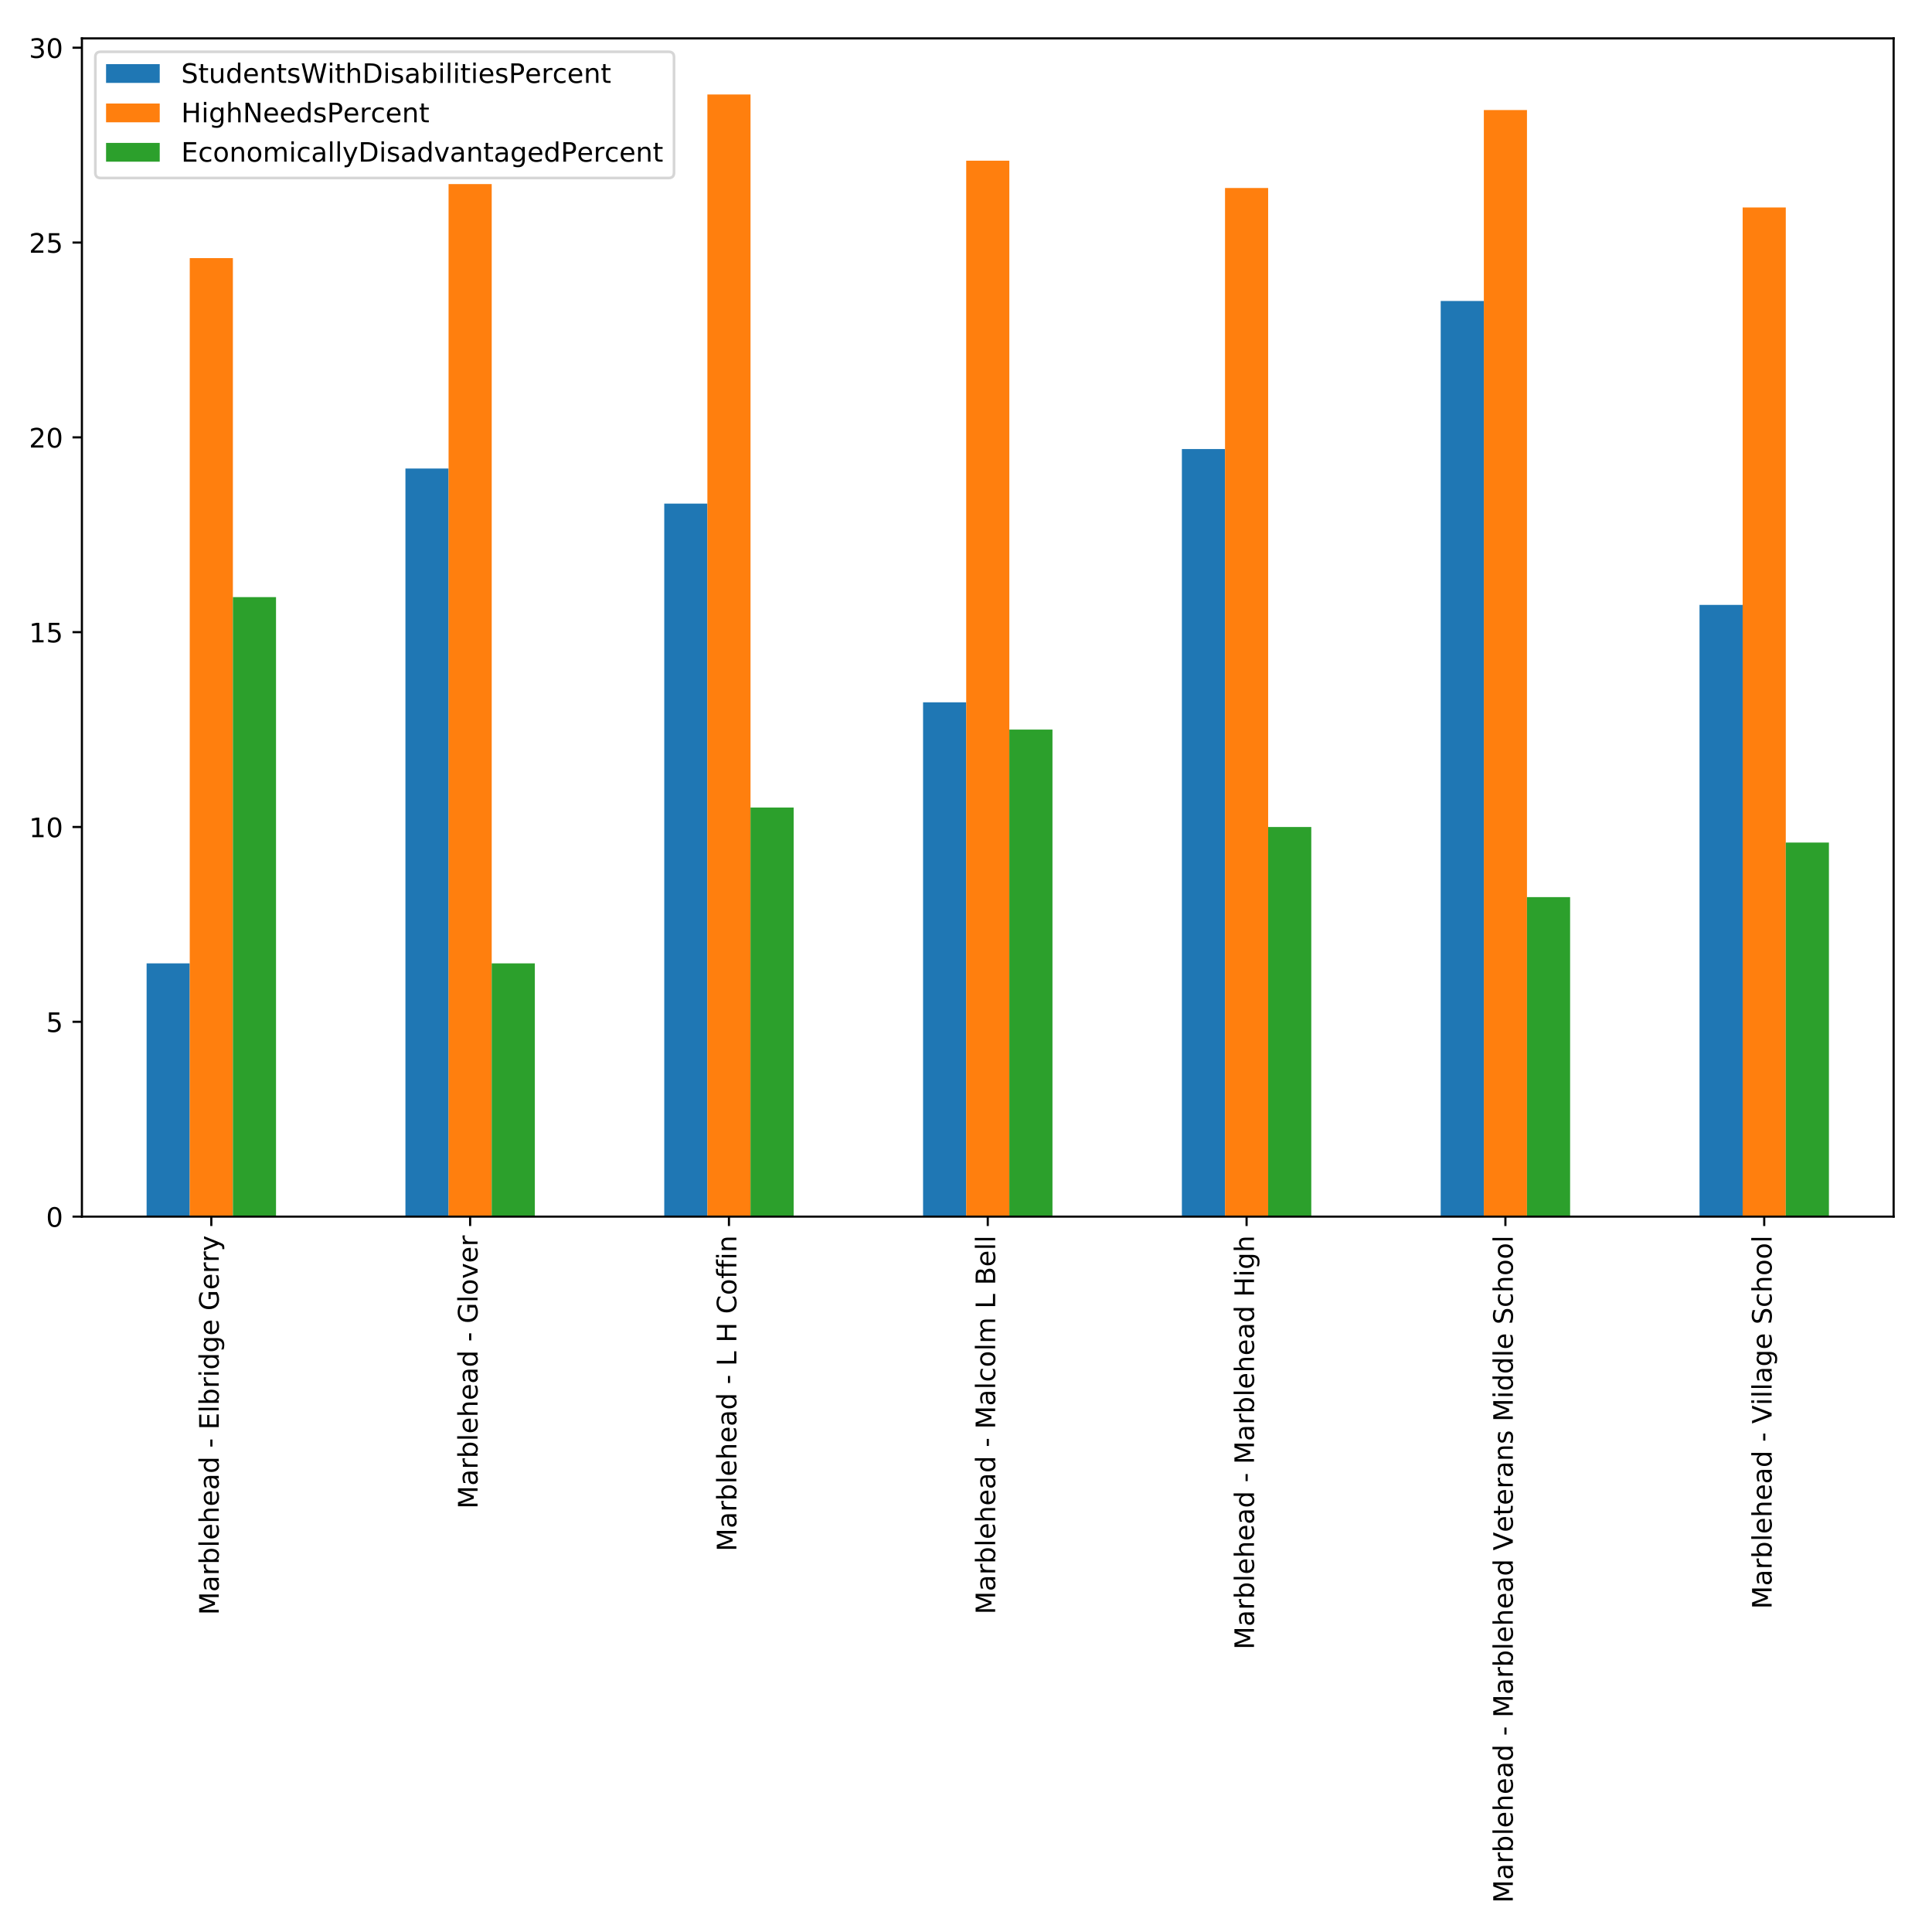 <?xml version="1.0" encoding="utf-8" standalone="no"?>
<!DOCTYPE svg PUBLIC "-//W3C//DTD SVG 1.1//EN"
  "http://www.w3.org/Graphics/SVG/1.1/DTD/svg11.dtd">
<!-- Created with matplotlib (http://matplotlib.org/) -->
<svg height="720pt" version="1.1" viewBox="0 0 720 720" width="720pt" xmlns="http://www.w3.org/2000/svg" xmlns:xlink="http://www.w3.org/1999/xlink">
 <defs>
  <style type="text/css">
*{stroke-linecap:butt;stroke-linejoin:round;}
  </style>
 </defs>
 <g id="figure_1">
  <g id="patch_1">
   <path d="M 0 720 
L 720 720 
L 720 0 
L 0 0 
z
" style="fill:#ffffff;"/>
  </g>
  <g id="axes_1">
   <g id="patch_2">
    <path d="M 30.525 453.397 
L 705.7 453.397 
L 705.7 14.3 
L 30.525 14.3 
z
" style="fill:#ffffff;"/>
   </g>
   <g id="patch_3">
    <path clip-path="url(#p8d1546a0d5)" d="M 54.638 453.397 
L 70.714 453.397 
L 70.714 359.014 
L 54.638 359.014 
z
" style="fill:#1f77b4;"/>
   </g>
   <g id="patch_4">
    <path clip-path="url(#p8d1546a0d5)" d="M 151.092 453.397 
L 167.168 453.397 
L 167.168 174.605 
L 151.092 174.605 
z
" style="fill:#1f77b4;"/>
   </g>
   <g id="patch_5">
    <path clip-path="url(#p8d1546a0d5)" d="M 247.546 453.397 
L 263.621 453.397 
L 263.621 187.674 
L 247.546 187.674 
z
" style="fill:#1f77b4;"/>
   </g>
   <g id="patch_6">
    <path clip-path="url(#p8d1546a0d5)" d="M 343.999 453.397 
L 360.075 453.397 
L 360.075 261.728 
L 343.999 261.728 
z
" style="fill:#1f77b4;"/>
   </g>
   <g id="patch_7">
    <path clip-path="url(#p8d1546a0d5)" d="M 440.453 453.397 
L 456.528 453.397 
L 456.528 167.345 
L 440.453 167.345 
z
" style="fill:#1f77b4;"/>
   </g>
   <g id="patch_8">
    <path clip-path="url(#p8d1546a0d5)" d="M 536.906 453.397 
L 552.982 453.397 
L 552.982 112.167 
L 536.906 112.167 
z
" style="fill:#1f77b4;"/>
   </g>
   <g id="patch_9">
    <path clip-path="url(#p8d1546a0d5)" d="M 633.36 453.397 
L 649.435 453.397 
L 649.435 225.427 
L 633.36 225.427 
z
" style="fill:#1f77b4;"/>
   </g>
   <g id="patch_10">
    <path clip-path="url(#p8d1546a0d5)" d="M 70.714 453.397 
L 86.79 453.397 
L 86.79 96.195 
L 70.714 96.195 
z
" style="fill:#ff7f0e;"/>
   </g>
   <g id="patch_11">
    <path clip-path="url(#p8d1546a0d5)" d="M 167.168 453.397 
L 183.243 453.397 
L 183.243 68.606 
L 167.168 68.606 
z
" style="fill:#ff7f0e;"/>
   </g>
   <g id="patch_12">
    <path clip-path="url(#p8d1546a0d5)" d="M 263.621 453.397 
L 279.697 453.397 
L 279.697 35.209 
L 263.621 35.209 
z
" style="fill:#ff7f0e;"/>
   </g>
   <g id="patch_13">
    <path clip-path="url(#p8d1546a0d5)" d="M 360.075 453.397 
L 376.15 453.397 
L 376.15 59.894 
L 360.075 59.894 
z
" style="fill:#ff7f0e;"/>
   </g>
   <g id="patch_14">
    <path clip-path="url(#p8d1546a0d5)" d="M 456.528 453.397 
L 472.604 453.397 
L 472.604 70.058 
L 456.528 70.058 
z
" style="fill:#ff7f0e;"/>
   </g>
   <g id="patch_15">
    <path clip-path="url(#p8d1546a0d5)" d="M 552.982 453.397 
L 569.057 453.397 
L 569.057 41.018 
L 552.982 41.018 
z
" style="fill:#ff7f0e;"/>
   </g>
   <g id="patch_16">
    <path clip-path="url(#p8d1546a0d5)" d="M 649.435 453.397 
L 665.511 453.397 
L 665.511 77.319 
L 649.435 77.319 
z
" style="fill:#ff7f0e;"/>
   </g>
   <g id="patch_17">
    <path clip-path="url(#p8d1546a0d5)" d="M 86.79 453.397 
L 102.865 453.397 
L 102.865 222.523 
L 86.79 222.523 
z
" style="fill:#2ca02c;"/>
   </g>
   <g id="patch_18">
    <path clip-path="url(#p8d1546a0d5)" d="M 183.243 453.397 
L 199.319 453.397 
L 199.319 359.014 
L 183.243 359.014 
z
" style="fill:#2ca02c;"/>
   </g>
   <g id="patch_19">
    <path clip-path="url(#p8d1546a0d5)" d="M 279.697 453.397 
L 295.772 453.397 
L 295.772 300.933 
L 279.697 300.933 
z
" style="fill:#2ca02c;"/>
   </g>
   <g id="patch_20">
    <path clip-path="url(#p8d1546a0d5)" d="M 376.15 453.397 
L 392.226 453.397 
L 392.226 271.892 
L 376.15 271.892 
z
" style="fill:#2ca02c;"/>
   </g>
   <g id="patch_21">
    <path clip-path="url(#p8d1546a0d5)" d="M 472.604 453.397 
L 488.679 453.397 
L 488.679 308.193 
L 472.604 308.193 
z
" style="fill:#2ca02c;"/>
   </g>
   <g id="patch_22">
    <path clip-path="url(#p8d1546a0d5)" d="M 569.057 453.397 
L 585.133 453.397 
L 585.133 334.33 
L 569.057 334.33 
z
" style="fill:#2ca02c;"/>
   </g>
   <g id="patch_23">
    <path clip-path="url(#p8d1546a0d5)" d="M 665.511 453.397 
L 681.587 453.397 
L 681.587 314.001 
L 665.511 314.001 
z
" style="fill:#2ca02c;"/>
   </g>
   <g id="matplotlib.axis_1">
    <g id="xtick_1">
     <g id="line2d_1">
      <defs>
       <path d="M 0 0 
L 0 3.5 
" id="m44880d7ea8" style="stroke:#000000;stroke-width:0.8;"/>
      </defs>
      <g>
       <use style="stroke:#000000;stroke-width:0.8;" x="78.752" xlink:href="#m44880d7ea8" y="453.397"/>
      </g>
     </g>
     <g id="text_1">
      <!-- Marblehead - Elbridge Gerry -->
      <defs>
       <path d="M 9.812 72.906 
L 24.516 72.906 
L 43.109 23.297 
L 61.812 72.906 
L 76.516 72.906 
L 76.516 0 
L 66.891 0 
L 66.891 64.016 
L 48.094 14.016 
L 38.188 14.016 
L 19.391 64.016 
L 19.391 0 
L 9.812 0 
z
" id="DejaVuSans-4d"/>
       <path d="M 34.281 27.484 
Q 23.391 27.484 19.188 25 
Q 14.984 22.516 14.984 16.5 
Q 14.984 11.719 18.141 8.906 
Q 21.297 6.109 26.703 6.109 
Q 34.188 6.109 38.703 11.406 
Q 43.219 16.703 43.219 25.484 
L 43.219 27.484 
z
M 52.203 31.203 
L 52.203 0 
L 43.219 0 
L 43.219 8.297 
Q 40.141 3.328 35.547 0.953 
Q 30.953 -1.422 24.312 -1.422 
Q 15.922 -1.422 10.953 3.297 
Q 6 8.016 6 15.922 
Q 6 25.141 12.172 29.828 
Q 18.359 34.516 30.609 34.516 
L 43.219 34.516 
L 43.219 35.406 
Q 43.219 41.609 39.141 45 
Q 35.062 48.391 27.688 48.391 
Q 23 48.391 18.547 47.266 
Q 14.109 46.141 10.016 43.891 
L 10.016 52.203 
Q 14.938 54.109 19.578 55.047 
Q 24.219 56 28.609 56 
Q 40.484 56 46.344 49.844 
Q 52.203 43.703 52.203 31.203 
z
" id="DejaVuSans-61"/>
       <path d="M 41.109 46.297 
Q 39.594 47.172 37.812 47.578 
Q 36.031 48 33.891 48 
Q 26.266 48 22.188 43.047 
Q 18.109 38.094 18.109 28.812 
L 18.109 0 
L 9.078 0 
L 9.078 54.688 
L 18.109 54.688 
L 18.109 46.188 
Q 20.953 51.172 25.484 53.578 
Q 30.031 56 36.531 56 
Q 37.453 56 38.578 55.875 
Q 39.703 55.766 41.062 55.516 
z
" id="DejaVuSans-72"/>
       <path d="M 48.688 27.297 
Q 48.688 37.203 44.609 42.844 
Q 40.531 48.484 33.406 48.484 
Q 26.266 48.484 22.188 42.844 
Q 18.109 37.203 18.109 27.297 
Q 18.109 17.391 22.188 11.75 
Q 26.266 6.109 33.406 6.109 
Q 40.531 6.109 44.609 11.75 
Q 48.688 17.391 48.688 27.297 
z
M 18.109 46.391 
Q 20.953 51.266 25.266 53.625 
Q 29.594 56 35.594 56 
Q 45.562 56 51.781 48.094 
Q 58.016 40.188 58.016 27.297 
Q 58.016 14.406 51.781 6.484 
Q 45.562 -1.422 35.594 -1.422 
Q 29.594 -1.422 25.266 0.953 
Q 20.953 3.328 18.109 8.203 
L 18.109 0 
L 9.078 0 
L 9.078 75.984 
L 18.109 75.984 
z
" id="DejaVuSans-62"/>
       <path d="M 9.422 75.984 
L 18.406 75.984 
L 18.406 0 
L 9.422 0 
z
" id="DejaVuSans-6c"/>
       <path d="M 56.203 29.594 
L 56.203 25.203 
L 14.891 25.203 
Q 15.484 15.922 20.484 11.062 
Q 25.484 6.203 34.422 6.203 
Q 39.594 6.203 44.453 7.469 
Q 49.312 8.734 54.109 11.281 
L 54.109 2.781 
Q 49.266 0.734 44.188 -0.344 
Q 39.109 -1.422 33.891 -1.422 
Q 20.797 -1.422 13.156 6.188 
Q 5.516 13.812 5.516 26.812 
Q 5.516 40.234 12.766 48.109 
Q 20.016 56 32.328 56 
Q 43.359 56 49.781 48.891 
Q 56.203 41.797 56.203 29.594 
z
M 47.219 32.234 
Q 47.125 39.594 43.094 43.984 
Q 39.062 48.391 32.422 48.391 
Q 24.906 48.391 20.391 44.141 
Q 15.875 39.891 15.188 32.172 
z
" id="DejaVuSans-65"/>
       <path d="M 54.891 33.016 
L 54.891 0 
L 45.906 0 
L 45.906 32.719 
Q 45.906 40.484 42.875 44.328 
Q 39.844 48.188 33.797 48.188 
Q 26.516 48.188 22.312 43.547 
Q 18.109 38.922 18.109 30.906 
L 18.109 0 
L 9.078 0 
L 9.078 75.984 
L 18.109 75.984 
L 18.109 46.188 
Q 21.344 51.125 25.703 53.562 
Q 30.078 56 35.797 56 
Q 45.219 56 50.047 50.172 
Q 54.891 44.344 54.891 33.016 
z
" id="DejaVuSans-68"/>
       <path d="M 45.406 46.391 
L 45.406 75.984 
L 54.391 75.984 
L 54.391 0 
L 45.406 0 
L 45.406 8.203 
Q 42.578 3.328 38.25 0.953 
Q 33.938 -1.422 27.875 -1.422 
Q 17.969 -1.422 11.734 6.484 
Q 5.516 14.406 5.516 27.297 
Q 5.516 40.188 11.734 48.094 
Q 17.969 56 27.875 56 
Q 33.938 56 38.25 53.625 
Q 42.578 51.266 45.406 46.391 
z
M 14.797 27.297 
Q 14.797 17.391 18.875 11.75 
Q 22.953 6.109 30.078 6.109 
Q 37.203 6.109 41.297 11.75 
Q 45.406 17.391 45.406 27.297 
Q 45.406 37.203 41.297 42.844 
Q 37.203 48.484 30.078 48.484 
Q 22.953 48.484 18.875 42.844 
Q 14.797 37.203 14.797 27.297 
z
" id="DejaVuSans-64"/>
       <path id="DejaVuSans-20"/>
       <path d="M 4.891 31.391 
L 31.203 31.391 
L 31.203 23.391 
L 4.891 23.391 
z
" id="DejaVuSans-2d"/>
       <path d="M 9.812 72.906 
L 55.906 72.906 
L 55.906 64.594 
L 19.672 64.594 
L 19.672 43.016 
L 54.391 43.016 
L 54.391 34.719 
L 19.672 34.719 
L 19.672 8.297 
L 56.781 8.297 
L 56.781 0 
L 9.812 0 
z
" id="DejaVuSans-45"/>
       <path d="M 9.422 54.688 
L 18.406 54.688 
L 18.406 0 
L 9.422 0 
z
M 9.422 75.984 
L 18.406 75.984 
L 18.406 64.594 
L 9.422 64.594 
z
" id="DejaVuSans-69"/>
       <path d="M 45.406 27.984 
Q 45.406 37.75 41.375 43.109 
Q 37.359 48.484 30.078 48.484 
Q 22.859 48.484 18.828 43.109 
Q 14.797 37.75 14.797 27.984 
Q 14.797 18.266 18.828 12.891 
Q 22.859 7.516 30.078 7.516 
Q 37.359 7.516 41.375 12.891 
Q 45.406 18.266 45.406 27.984 
z
M 54.391 6.781 
Q 54.391 -7.172 48.188 -13.984 
Q 42 -20.797 29.203 -20.797 
Q 24.469 -20.797 20.266 -20.094 
Q 16.062 -19.391 12.109 -17.922 
L 12.109 -9.188 
Q 16.062 -11.328 19.922 -12.344 
Q 23.781 -13.375 27.781 -13.375 
Q 36.625 -13.375 41.016 -8.766 
Q 45.406 -4.156 45.406 5.172 
L 45.406 9.625 
Q 42.625 4.781 38.281 2.391 
Q 33.938 0 27.875 0 
Q 17.828 0 11.672 7.656 
Q 5.516 15.328 5.516 27.984 
Q 5.516 40.672 11.672 48.328 
Q 17.828 56 27.875 56 
Q 33.938 56 38.281 53.609 
Q 42.625 51.219 45.406 46.391 
L 45.406 54.688 
L 54.391 54.688 
z
" id="DejaVuSans-67"/>
       <path d="M 59.516 10.406 
L 59.516 29.984 
L 43.406 29.984 
L 43.406 38.094 
L 69.281 38.094 
L 69.281 6.781 
Q 63.578 2.734 56.688 0.656 
Q 49.812 -1.422 42 -1.422 
Q 24.906 -1.422 15.25 8.562 
Q 5.609 18.562 5.609 36.375 
Q 5.609 54.25 15.25 64.234 
Q 24.906 74.219 42 74.219 
Q 49.125 74.219 55.547 72.453 
Q 61.969 70.703 67.391 67.281 
L 67.391 56.781 
Q 61.922 61.422 55.766 63.766 
Q 49.609 66.109 42.828 66.109 
Q 29.438 66.109 22.719 58.641 
Q 16.016 51.172 16.016 36.375 
Q 16.016 21.625 22.719 14.156 
Q 29.438 6.688 42.828 6.688 
Q 48.047 6.688 52.141 7.594 
Q 56.25 8.5 59.516 10.406 
z
" id="DejaVuSans-47"/>
       <path d="M 32.172 -5.078 
Q 28.375 -14.844 24.75 -17.812 
Q 21.141 -20.797 15.094 -20.797 
L 7.906 -20.797 
L 7.906 -13.281 
L 13.188 -13.281 
Q 16.891 -13.281 18.938 -11.516 
Q 21 -9.766 23.484 -3.219 
L 25.094 0.875 
L 2.984 54.688 
L 12.5 54.688 
L 29.594 11.922 
L 46.688 54.688 
L 56.203 54.688 
z
" id="DejaVuSans-79"/>
      </defs>
      <g transform="translate(81.511 601.878)rotate(-90)scale(0.1 -0.1)">
       <use xlink:href="#DejaVuSans-4d"/>
       <use x="86.279" xlink:href="#DejaVuSans-61"/>
       <use x="147.559" xlink:href="#DejaVuSans-72"/>
       <use x="188.672" xlink:href="#DejaVuSans-62"/>
       <use x="252.148" xlink:href="#DejaVuSans-6c"/>
       <use x="279.932" xlink:href="#DejaVuSans-65"/>
       <use x="341.455" xlink:href="#DejaVuSans-68"/>
       <use x="404.834" xlink:href="#DejaVuSans-65"/>
       <use x="466.357" xlink:href="#DejaVuSans-61"/>
       <use x="527.637" xlink:href="#DejaVuSans-64"/>
       <use x="591.113" xlink:href="#DejaVuSans-20"/>
       <use x="622.9" xlink:href="#DejaVuSans-2d"/>
       <use x="658.984" xlink:href="#DejaVuSans-20"/>
       <use x="690.771" xlink:href="#DejaVuSans-45"/>
       <use x="753.955" xlink:href="#DejaVuSans-6c"/>
       <use x="781.738" xlink:href="#DejaVuSans-62"/>
       <use x="845.215" xlink:href="#DejaVuSans-72"/>
       <use x="886.328" xlink:href="#DejaVuSans-69"/>
       <use x="914.111" xlink:href="#DejaVuSans-64"/>
       <use x="977.588" xlink:href="#DejaVuSans-67"/>
       <use x="1041.064" xlink:href="#DejaVuSans-65"/>
       <use x="1102.588" xlink:href="#DejaVuSans-20"/>
       <use x="1134.375" xlink:href="#DejaVuSans-47"/>
       <use x="1211.865" xlink:href="#DejaVuSans-65"/>
       <use x="1273.389" xlink:href="#DejaVuSans-72"/>
       <use x="1314.486" xlink:href="#DejaVuSans-72"/>
       <use x="1355.6" xlink:href="#DejaVuSans-79"/>
      </g>
     </g>
    </g>
    <g id="xtick_2">
     <g id="line2d_2">
      <g>
       <use style="stroke:#000000;stroke-width:0.8;" x="175.205" xlink:href="#m44880d7ea8" y="453.397"/>
      </g>
     </g>
     <g id="text_2">
      <!-- Marblehead - Glover -->
      <defs>
       <path d="M 30.609 48.391 
Q 23.391 48.391 19.188 42.75 
Q 14.984 37.109 14.984 27.297 
Q 14.984 17.484 19.156 11.844 
Q 23.344 6.203 30.609 6.203 
Q 37.797 6.203 41.984 11.859 
Q 46.188 17.531 46.188 27.297 
Q 46.188 37.016 41.984 42.703 
Q 37.797 48.391 30.609 48.391 
z
M 30.609 56 
Q 42.328 56 49.016 48.375 
Q 55.719 40.766 55.719 27.297 
Q 55.719 13.875 49.016 6.219 
Q 42.328 -1.422 30.609 -1.422 
Q 18.844 -1.422 12.172 6.219 
Q 5.516 13.875 5.516 27.297 
Q 5.516 40.766 12.172 48.375 
Q 18.844 56 30.609 56 
z
" id="DejaVuSans-6f"/>
       <path d="M 2.984 54.688 
L 12.5 54.688 
L 29.594 8.797 
L 46.688 54.688 
L 56.203 54.688 
L 35.688 0 
L 23.484 0 
z
" id="DejaVuSans-76"/>
      </defs>
      <g transform="translate(177.965 562.303)rotate(-90)scale(0.1 -0.1)">
       <use xlink:href="#DejaVuSans-4d"/>
       <use x="86.279" xlink:href="#DejaVuSans-61"/>
       <use x="147.559" xlink:href="#DejaVuSans-72"/>
       <use x="188.672" xlink:href="#DejaVuSans-62"/>
       <use x="252.148" xlink:href="#DejaVuSans-6c"/>
       <use x="279.932" xlink:href="#DejaVuSans-65"/>
       <use x="341.455" xlink:href="#DejaVuSans-68"/>
       <use x="404.834" xlink:href="#DejaVuSans-65"/>
       <use x="466.357" xlink:href="#DejaVuSans-61"/>
       <use x="527.637" xlink:href="#DejaVuSans-64"/>
       <use x="591.113" xlink:href="#DejaVuSans-20"/>
       <use x="622.9" xlink:href="#DejaVuSans-2d"/>
       <use x="658.984" xlink:href="#DejaVuSans-20"/>
       <use x="690.771" xlink:href="#DejaVuSans-47"/>
       <use x="768.262" xlink:href="#DejaVuSans-6c"/>
       <use x="796.045" xlink:href="#DejaVuSans-6f"/>
       <use x="857.227" xlink:href="#DejaVuSans-76"/>
       <use x="916.406" xlink:href="#DejaVuSans-65"/>
       <use x="977.93" xlink:href="#DejaVuSans-72"/>
      </g>
     </g>
    </g>
    <g id="xtick_3">
     <g id="line2d_3">
      <g>
       <use style="stroke:#000000;stroke-width:0.8;" x="271.659" xlink:href="#m44880d7ea8" y="453.397"/>
      </g>
     </g>
     <g id="text_3">
      <!-- Marblehead - L H Coffin -->
      <defs>
       <path d="M 9.812 72.906 
L 19.672 72.906 
L 19.672 8.297 
L 55.172 8.297 
L 55.172 0 
L 9.812 0 
z
" id="DejaVuSans-4c"/>
       <path d="M 9.812 72.906 
L 19.672 72.906 
L 19.672 43.016 
L 55.516 43.016 
L 55.516 72.906 
L 65.375 72.906 
L 65.375 0 
L 55.516 0 
L 55.516 34.719 
L 19.672 34.719 
L 19.672 0 
L 9.812 0 
z
" id="DejaVuSans-48"/>
       <path d="M 64.406 67.281 
L 64.406 56.891 
Q 59.422 61.531 53.781 63.812 
Q 48.141 66.109 41.797 66.109 
Q 29.297 66.109 22.656 58.469 
Q 16.016 50.828 16.016 36.375 
Q 16.016 21.969 22.656 14.328 
Q 29.297 6.688 41.797 6.688 
Q 48.141 6.688 53.781 8.984 
Q 59.422 11.281 64.406 15.922 
L 64.406 5.609 
Q 59.234 2.094 53.438 0.328 
Q 47.656 -1.422 41.219 -1.422 
Q 24.656 -1.422 15.125 8.703 
Q 5.609 18.844 5.609 36.375 
Q 5.609 53.953 15.125 64.078 
Q 24.656 74.219 41.219 74.219 
Q 47.75 74.219 53.531 72.484 
Q 59.328 70.75 64.406 67.281 
z
" id="DejaVuSans-43"/>
       <path d="M 37.109 75.984 
L 37.109 68.5 
L 28.516 68.5 
Q 23.688 68.5 21.797 66.547 
Q 19.922 64.594 19.922 59.516 
L 19.922 54.688 
L 34.719 54.688 
L 34.719 47.703 
L 19.922 47.703 
L 19.922 0 
L 10.891 0 
L 10.891 47.703 
L 2.297 47.703 
L 2.297 54.688 
L 10.891 54.688 
L 10.891 58.5 
Q 10.891 67.625 15.141 71.797 
Q 19.391 75.984 28.609 75.984 
z
" id="DejaVuSans-66"/>
       <path d="M 54.891 33.016 
L 54.891 0 
L 45.906 0 
L 45.906 32.719 
Q 45.906 40.484 42.875 44.328 
Q 39.844 48.188 33.797 48.188 
Q 26.516 48.188 22.312 43.547 
Q 18.109 38.922 18.109 30.906 
L 18.109 0 
L 9.078 0 
L 9.078 54.688 
L 18.109 54.688 
L 18.109 46.188 
Q 21.344 51.125 25.703 53.562 
Q 30.078 56 35.797 56 
Q 45.219 56 50.047 50.172 
Q 54.891 44.344 54.891 33.016 
z
" id="DejaVuSans-6e"/>
      </defs>
      <g transform="translate(274.418 578.181)rotate(-90)scale(0.1 -0.1)">
       <use xlink:href="#DejaVuSans-4d"/>
       <use x="86.279" xlink:href="#DejaVuSans-61"/>
       <use x="147.559" xlink:href="#DejaVuSans-72"/>
       <use x="188.672" xlink:href="#DejaVuSans-62"/>
       <use x="252.148" xlink:href="#DejaVuSans-6c"/>
       <use x="279.932" xlink:href="#DejaVuSans-65"/>
       <use x="341.455" xlink:href="#DejaVuSans-68"/>
       <use x="404.834" xlink:href="#DejaVuSans-65"/>
       <use x="466.357" xlink:href="#DejaVuSans-61"/>
       <use x="527.637" xlink:href="#DejaVuSans-64"/>
       <use x="591.113" xlink:href="#DejaVuSans-20"/>
       <use x="622.9" xlink:href="#DejaVuSans-2d"/>
       <use x="658.984" xlink:href="#DejaVuSans-20"/>
       <use x="690.771" xlink:href="#DejaVuSans-4c"/>
       <use x="746.484" xlink:href="#DejaVuSans-20"/>
       <use x="778.271" xlink:href="#DejaVuSans-48"/>
       <use x="853.467" xlink:href="#DejaVuSans-20"/>
       <use x="885.254" xlink:href="#DejaVuSans-43"/>
       <use x="955.078" xlink:href="#DejaVuSans-6f"/>
       <use x="1016.26" xlink:href="#DejaVuSans-66"/>
       <use x="1051.465" xlink:href="#DejaVuSans-66"/>
       <use x="1086.67" xlink:href="#DejaVuSans-69"/>
       <use x="1114.453" xlink:href="#DejaVuSans-6e"/>
      </g>
     </g>
    </g>
    <g id="xtick_4">
     <g id="line2d_4">
      <g>
       <use style="stroke:#000000;stroke-width:0.8;" x="368.113" xlink:href="#m44880d7ea8" y="453.397"/>
      </g>
     </g>
     <g id="text_4">
      <!-- Marblehead - Malcolm L Bell -->
      <defs>
       <path d="M 48.781 52.594 
L 48.781 44.188 
Q 44.969 46.297 41.141 47.344 
Q 37.312 48.391 33.406 48.391 
Q 24.656 48.391 19.812 42.844 
Q 14.984 37.312 14.984 27.297 
Q 14.984 17.281 19.812 11.734 
Q 24.656 6.203 33.406 6.203 
Q 37.312 6.203 41.141 7.25 
Q 44.969 8.297 48.781 10.406 
L 48.781 2.094 
Q 45.016 0.344 40.984 -0.531 
Q 36.969 -1.422 32.422 -1.422 
Q 20.062 -1.422 12.781 6.344 
Q 5.516 14.109 5.516 27.297 
Q 5.516 40.672 12.859 48.328 
Q 20.219 56 33.016 56 
Q 37.156 56 41.109 55.141 
Q 45.062 54.297 48.781 52.594 
z
" id="DejaVuSans-63"/>
       <path d="M 52 44.188 
Q 55.375 50.25 60.062 53.125 
Q 64.75 56 71.094 56 
Q 79.641 56 84.281 50.016 
Q 88.922 44.047 88.922 33.016 
L 88.922 0 
L 79.891 0 
L 79.891 32.719 
Q 79.891 40.578 77.094 44.375 
Q 74.312 48.188 68.609 48.188 
Q 61.625 48.188 57.562 43.547 
Q 53.516 38.922 53.516 30.906 
L 53.516 0 
L 44.484 0 
L 44.484 32.719 
Q 44.484 40.625 41.703 44.406 
Q 38.922 48.188 33.109 48.188 
Q 26.219 48.188 22.156 43.531 
Q 18.109 38.875 18.109 30.906 
L 18.109 0 
L 9.078 0 
L 9.078 54.688 
L 18.109 54.688 
L 18.109 46.188 
Q 21.188 51.219 25.484 53.609 
Q 29.781 56 35.688 56 
Q 41.656 56 45.828 52.969 
Q 50 49.953 52 44.188 
z
" id="DejaVuSans-6d"/>
       <path d="M 19.672 34.812 
L 19.672 8.109 
L 35.5 8.109 
Q 43.453 8.109 47.281 11.406 
Q 51.125 14.703 51.125 21.484 
Q 51.125 28.328 47.281 31.562 
Q 43.453 34.812 35.5 34.812 
z
M 19.672 64.797 
L 19.672 42.828 
L 34.281 42.828 
Q 41.5 42.828 45.031 45.531 
Q 48.578 48.25 48.578 53.812 
Q 48.578 59.328 45.031 62.062 
Q 41.5 64.797 34.281 64.797 
z
M 9.812 72.906 
L 35.016 72.906 
Q 46.297 72.906 52.391 68.219 
Q 58.5 63.531 58.5 54.891 
Q 58.5 48.188 55.375 44.234 
Q 52.25 40.281 46.188 39.312 
Q 53.469 37.75 57.5 32.781 
Q 61.531 27.828 61.531 20.406 
Q 61.531 10.641 54.891 5.312 
Q 48.25 0 35.984 0 
L 9.812 0 
z
" id="DejaVuSans-42"/>
      </defs>
      <g transform="translate(370.872 601.644)rotate(-90)scale(0.1 -0.1)">
       <use xlink:href="#DejaVuSans-4d"/>
       <use x="86.279" xlink:href="#DejaVuSans-61"/>
       <use x="147.559" xlink:href="#DejaVuSans-72"/>
       <use x="188.672" xlink:href="#DejaVuSans-62"/>
       <use x="252.148" xlink:href="#DejaVuSans-6c"/>
       <use x="279.932" xlink:href="#DejaVuSans-65"/>
       <use x="341.455" xlink:href="#DejaVuSans-68"/>
       <use x="404.834" xlink:href="#DejaVuSans-65"/>
       <use x="466.357" xlink:href="#DejaVuSans-61"/>
       <use x="527.637" xlink:href="#DejaVuSans-64"/>
       <use x="591.113" xlink:href="#DejaVuSans-20"/>
       <use x="622.9" xlink:href="#DejaVuSans-2d"/>
       <use x="658.984" xlink:href="#DejaVuSans-20"/>
       <use x="690.771" xlink:href="#DejaVuSans-4d"/>
       <use x="777.051" xlink:href="#DejaVuSans-61"/>
       <use x="838.33" xlink:href="#DejaVuSans-6c"/>
       <use x="866.113" xlink:href="#DejaVuSans-63"/>
       <use x="921.094" xlink:href="#DejaVuSans-6f"/>
       <use x="982.275" xlink:href="#DejaVuSans-6c"/>
       <use x="1010.059" xlink:href="#DejaVuSans-6d"/>
       <use x="1107.471" xlink:href="#DejaVuSans-20"/>
       <use x="1139.258" xlink:href="#DejaVuSans-4c"/>
       <use x="1194.971" xlink:href="#DejaVuSans-20"/>
       <use x="1226.758" xlink:href="#DejaVuSans-42"/>
       <use x="1295.361" xlink:href="#DejaVuSans-65"/>
       <use x="1356.885" xlink:href="#DejaVuSans-6c"/>
       <use x="1384.668" xlink:href="#DejaVuSans-6c"/>
      </g>
     </g>
    </g>
    <g id="xtick_5">
     <g id="line2d_5">
      <g>
       <use style="stroke:#000000;stroke-width:0.8;" x="464.566" xlink:href="#m44880d7ea8" y="453.397"/>
      </g>
     </g>
     <g id="text_5">
      <!-- Marblehead - Marblehead High -->
      <g transform="translate(467.325 614.752)rotate(-90)scale(0.1 -0.1)">
       <use xlink:href="#DejaVuSans-4d"/>
       <use x="86.279" xlink:href="#DejaVuSans-61"/>
       <use x="147.559" xlink:href="#DejaVuSans-72"/>
       <use x="188.672" xlink:href="#DejaVuSans-62"/>
       <use x="252.148" xlink:href="#DejaVuSans-6c"/>
       <use x="279.932" xlink:href="#DejaVuSans-65"/>
       <use x="341.455" xlink:href="#DejaVuSans-68"/>
       <use x="404.834" xlink:href="#DejaVuSans-65"/>
       <use x="466.357" xlink:href="#DejaVuSans-61"/>
       <use x="527.637" xlink:href="#DejaVuSans-64"/>
       <use x="591.113" xlink:href="#DejaVuSans-20"/>
       <use x="622.9" xlink:href="#DejaVuSans-2d"/>
       <use x="658.984" xlink:href="#DejaVuSans-20"/>
       <use x="690.771" xlink:href="#DejaVuSans-4d"/>
       <use x="777.051" xlink:href="#DejaVuSans-61"/>
       <use x="838.33" xlink:href="#DejaVuSans-72"/>
       <use x="879.443" xlink:href="#DejaVuSans-62"/>
       <use x="942.92" xlink:href="#DejaVuSans-6c"/>
       <use x="970.703" xlink:href="#DejaVuSans-65"/>
       <use x="1032.227" xlink:href="#DejaVuSans-68"/>
       <use x="1095.605" xlink:href="#DejaVuSans-65"/>
       <use x="1157.129" xlink:href="#DejaVuSans-61"/>
       <use x="1218.408" xlink:href="#DejaVuSans-64"/>
       <use x="1281.885" xlink:href="#DejaVuSans-20"/>
       <use x="1313.672" xlink:href="#DejaVuSans-48"/>
       <use x="1388.867" xlink:href="#DejaVuSans-69"/>
       <use x="1416.65" xlink:href="#DejaVuSans-67"/>
       <use x="1480.127" xlink:href="#DejaVuSans-68"/>
      </g>
     </g>
    </g>
    <g id="xtick_6">
     <g id="line2d_6">
      <g>
       <use style="stroke:#000000;stroke-width:0.8;" x="561.02" xlink:href="#m44880d7ea8" y="453.397"/>
      </g>
     </g>
     <g id="text_6">
      <!-- Marblehead - Marblehead Veterans Middle School -->
      <defs>
       <path d="M 28.609 0 
L 0.781 72.906 
L 11.078 72.906 
L 34.188 11.531 
L 57.328 72.906 
L 67.578 72.906 
L 39.797 0 
z
" id="DejaVuSans-56"/>
       <path d="M 18.312 70.219 
L 18.312 54.688 
L 36.812 54.688 
L 36.812 47.703 
L 18.312 47.703 
L 18.312 18.016 
Q 18.312 11.328 20.141 9.422 
Q 21.969 7.516 27.594 7.516 
L 36.812 7.516 
L 36.812 0 
L 27.594 0 
Q 17.188 0 13.234 3.875 
Q 9.281 7.766 9.281 18.016 
L 9.281 47.703 
L 2.688 47.703 
L 2.688 54.688 
L 9.281 54.688 
L 9.281 70.219 
z
" id="DejaVuSans-74"/>
       <path d="M 44.281 53.078 
L 44.281 44.578 
Q 40.484 46.531 36.375 47.5 
Q 32.281 48.484 27.875 48.484 
Q 21.188 48.484 17.844 46.438 
Q 14.5 44.391 14.5 40.281 
Q 14.5 37.156 16.891 35.375 
Q 19.281 33.594 26.516 31.984 
L 29.594 31.297 
Q 39.156 29.25 43.188 25.516 
Q 47.219 21.781 47.219 15.094 
Q 47.219 7.469 41.188 3.016 
Q 35.156 -1.422 24.609 -1.422 
Q 20.219 -1.422 15.453 -0.562 
Q 10.688 0.297 5.422 2 
L 5.422 11.281 
Q 10.406 8.688 15.234 7.391 
Q 20.062 6.109 24.812 6.109 
Q 31.156 6.109 34.562 8.281 
Q 37.984 10.453 37.984 14.406 
Q 37.984 18.062 35.516 20.016 
Q 33.062 21.969 24.703 23.781 
L 21.578 24.516 
Q 13.234 26.266 9.516 29.906 
Q 5.812 33.547 5.812 39.891 
Q 5.812 47.609 11.281 51.797 
Q 16.75 56 26.812 56 
Q 31.781 56 36.172 55.266 
Q 40.578 54.547 44.281 53.078 
z
" id="DejaVuSans-73"/>
       <path d="M 53.516 70.516 
L 53.516 60.891 
Q 47.906 63.578 42.922 64.891 
Q 37.938 66.219 33.297 66.219 
Q 25.25 66.219 20.875 63.094 
Q 16.5 59.969 16.5 54.203 
Q 16.5 49.359 19.406 46.891 
Q 22.312 44.438 30.422 42.922 
L 36.375 41.703 
Q 47.406 39.594 52.656 34.297 
Q 57.906 29 57.906 20.125 
Q 57.906 9.516 50.797 4.047 
Q 43.703 -1.422 29.984 -1.422 
Q 24.812 -1.422 18.969 -0.25 
Q 13.141 0.922 6.891 3.219 
L 6.891 13.375 
Q 12.891 10.016 18.656 8.297 
Q 24.422 6.594 29.984 6.594 
Q 38.422 6.594 43.016 9.906 
Q 47.609 13.234 47.609 19.391 
Q 47.609 24.75 44.312 27.781 
Q 41.016 30.812 33.5 32.328 
L 27.484 33.5 
Q 16.453 35.688 11.516 40.375 
Q 6.594 45.062 6.594 53.422 
Q 6.594 63.094 13.406 68.656 
Q 20.219 74.219 32.172 74.219 
Q 37.312 74.219 42.625 73.281 
Q 47.953 72.359 53.516 70.516 
z
" id="DejaVuSans-53"/>
      </defs>
      <g transform="translate(563.779 709.2)rotate(-90)scale(0.1 -0.1)">
       <use xlink:href="#DejaVuSans-4d"/>
       <use x="86.279" xlink:href="#DejaVuSans-61"/>
       <use x="147.559" xlink:href="#DejaVuSans-72"/>
       <use x="188.672" xlink:href="#DejaVuSans-62"/>
       <use x="252.148" xlink:href="#DejaVuSans-6c"/>
       <use x="279.932" xlink:href="#DejaVuSans-65"/>
       <use x="341.455" xlink:href="#DejaVuSans-68"/>
       <use x="404.834" xlink:href="#DejaVuSans-65"/>
       <use x="466.357" xlink:href="#DejaVuSans-61"/>
       <use x="527.637" xlink:href="#DejaVuSans-64"/>
       <use x="591.113" xlink:href="#DejaVuSans-20"/>
       <use x="622.9" xlink:href="#DejaVuSans-2d"/>
       <use x="658.984" xlink:href="#DejaVuSans-20"/>
       <use x="690.771" xlink:href="#DejaVuSans-4d"/>
       <use x="777.051" xlink:href="#DejaVuSans-61"/>
       <use x="838.33" xlink:href="#DejaVuSans-72"/>
       <use x="879.443" xlink:href="#DejaVuSans-62"/>
       <use x="942.92" xlink:href="#DejaVuSans-6c"/>
       <use x="970.703" xlink:href="#DejaVuSans-65"/>
       <use x="1032.227" xlink:href="#DejaVuSans-68"/>
       <use x="1095.605" xlink:href="#DejaVuSans-65"/>
       <use x="1157.129" xlink:href="#DejaVuSans-61"/>
       <use x="1218.408" xlink:href="#DejaVuSans-64"/>
       <use x="1281.885" xlink:href="#DejaVuSans-20"/>
       <use x="1313.672" xlink:href="#DejaVuSans-56"/>
       <use x="1381.971" xlink:href="#DejaVuSans-65"/>
       <use x="1443.494" xlink:href="#DejaVuSans-74"/>
       <use x="1482.703" xlink:href="#DejaVuSans-65"/>
       <use x="1544.227" xlink:href="#DejaVuSans-72"/>
       <use x="1585.34" xlink:href="#DejaVuSans-61"/>
       <use x="1646.619" xlink:href="#DejaVuSans-6e"/>
       <use x="1709.998" xlink:href="#DejaVuSans-73"/>
       <use x="1762.098" xlink:href="#DejaVuSans-20"/>
       <use x="1793.885" xlink:href="#DejaVuSans-4d"/>
       <use x="1880.164" xlink:href="#DejaVuSans-69"/>
       <use x="1907.947" xlink:href="#DejaVuSans-64"/>
       <use x="1971.424" xlink:href="#DejaVuSans-64"/>
       <use x="2034.9" xlink:href="#DejaVuSans-6c"/>
       <use x="2062.684" xlink:href="#DejaVuSans-65"/>
       <use x="2124.207" xlink:href="#DejaVuSans-20"/>
       <use x="2155.994" xlink:href="#DejaVuSans-53"/>
       <use x="2219.471" xlink:href="#DejaVuSans-63"/>
       <use x="2274.451" xlink:href="#DejaVuSans-68"/>
       <use x="2337.83" xlink:href="#DejaVuSans-6f"/>
       <use x="2399.012" xlink:href="#DejaVuSans-6f"/>
       <use x="2460.193" xlink:href="#DejaVuSans-6c"/>
      </g>
     </g>
    </g>
    <g id="xtick_7">
     <g id="line2d_7">
      <g>
       <use style="stroke:#000000;stroke-width:0.8;" x="657.473" xlink:href="#m44880d7ea8" y="453.397"/>
      </g>
     </g>
     <g id="text_7">
      <!-- Marblehead - Village School -->
      <g transform="translate(660.233 599.655)rotate(-90)scale(0.1 -0.1)">
       <use xlink:href="#DejaVuSans-4d"/>
       <use x="86.279" xlink:href="#DejaVuSans-61"/>
       <use x="147.559" xlink:href="#DejaVuSans-72"/>
       <use x="188.672" xlink:href="#DejaVuSans-62"/>
       <use x="252.148" xlink:href="#DejaVuSans-6c"/>
       <use x="279.932" xlink:href="#DejaVuSans-65"/>
       <use x="341.455" xlink:href="#DejaVuSans-68"/>
       <use x="404.834" xlink:href="#DejaVuSans-65"/>
       <use x="466.357" xlink:href="#DejaVuSans-61"/>
       <use x="527.637" xlink:href="#DejaVuSans-64"/>
       <use x="591.113" xlink:href="#DejaVuSans-20"/>
       <use x="622.9" xlink:href="#DejaVuSans-2d"/>
       <use x="658.984" xlink:href="#DejaVuSans-20"/>
       <use x="690.771" xlink:href="#DejaVuSans-56"/>
       <use x="759.148" xlink:href="#DejaVuSans-69"/>
       <use x="786.932" xlink:href="#DejaVuSans-6c"/>
       <use x="814.715" xlink:href="#DejaVuSans-6c"/>
       <use x="842.498" xlink:href="#DejaVuSans-61"/>
       <use x="903.777" xlink:href="#DejaVuSans-67"/>
       <use x="967.254" xlink:href="#DejaVuSans-65"/>
       <use x="1028.777" xlink:href="#DejaVuSans-20"/>
       <use x="1060.564" xlink:href="#DejaVuSans-53"/>
       <use x="1124.041" xlink:href="#DejaVuSans-63"/>
       <use x="1179.021" xlink:href="#DejaVuSans-68"/>
       <use x="1242.4" xlink:href="#DejaVuSans-6f"/>
       <use x="1303.582" xlink:href="#DejaVuSans-6f"/>
       <use x="1364.764" xlink:href="#DejaVuSans-6c"/>
      </g>
     </g>
    </g>
   </g>
   <g id="matplotlib.axis_2">
    <g id="ytick_1">
     <g id="line2d_8">
      <defs>
       <path d="M 0 0 
L -3.5 0 
" id="m40ac757d73" style="stroke:#000000;stroke-width:0.8;"/>
      </defs>
      <g>
       <use style="stroke:#000000;stroke-width:0.8;" x="30.525" xlink:href="#m40ac757d73" y="453.397"/>
      </g>
     </g>
     <g id="text_8">
      <!-- 0 -->
      <defs>
       <path d="M 31.781 66.406 
Q 24.172 66.406 20.328 58.906 
Q 16.5 51.422 16.5 36.375 
Q 16.5 21.391 20.328 13.891 
Q 24.172 6.391 31.781 6.391 
Q 39.453 6.391 43.281 13.891 
Q 47.125 21.391 47.125 36.375 
Q 47.125 51.422 43.281 58.906 
Q 39.453 66.406 31.781 66.406 
z
M 31.781 74.219 
Q 44.047 74.219 50.516 64.516 
Q 56.984 54.828 56.984 36.375 
Q 56.984 17.969 50.516 8.266 
Q 44.047 -1.422 31.781 -1.422 
Q 19.531 -1.422 13.062 8.266 
Q 6.594 17.969 6.594 36.375 
Q 6.594 54.828 13.062 64.516 
Q 19.531 74.219 31.781 74.219 
z
" id="DejaVuSans-30"/>
      </defs>
      <g transform="translate(17.163 457.196)scale(0.1 -0.1)">
       <use xlink:href="#DejaVuSans-30"/>
      </g>
     </g>
    </g>
    <g id="ytick_2">
     <g id="line2d_9">
      <g>
       <use style="stroke:#000000;stroke-width:0.8;" x="30.525" xlink:href="#m40ac757d73" y="380.795"/>
      </g>
     </g>
     <g id="text_9">
      <!-- 5 -->
      <defs>
       <path d="M 10.797 72.906 
L 49.516 72.906 
L 49.516 64.594 
L 19.828 64.594 
L 19.828 46.734 
Q 21.969 47.469 24.109 47.828 
Q 26.266 48.188 28.422 48.188 
Q 40.625 48.188 47.75 41.5 
Q 54.891 34.812 54.891 23.391 
Q 54.891 11.625 47.562 5.094 
Q 40.234 -1.422 26.906 -1.422 
Q 22.312 -1.422 17.547 -0.641 
Q 12.797 0.141 7.719 1.703 
L 7.719 11.625 
Q 12.109 9.234 16.797 8.062 
Q 21.484 6.891 26.703 6.891 
Q 35.156 6.891 40.078 11.328 
Q 45.016 15.766 45.016 23.391 
Q 45.016 31 40.078 35.438 
Q 35.156 39.891 26.703 39.891 
Q 22.75 39.891 18.812 39.016 
Q 14.891 38.141 10.797 36.281 
z
" id="DejaVuSans-35"/>
      </defs>
      <g transform="translate(17.163 384.594)scale(0.1 -0.1)">
       <use xlink:href="#DejaVuSans-35"/>
      </g>
     </g>
    </g>
    <g id="ytick_3">
     <g id="line2d_10">
      <g>
       <use style="stroke:#000000;stroke-width:0.8;" x="30.525" xlink:href="#m40ac757d73" y="308.193"/>
      </g>
     </g>
     <g id="text_10">
      <!-- 10 -->
      <defs>
       <path d="M 12.406 8.297 
L 28.516 8.297 
L 28.516 63.922 
L 10.984 60.406 
L 10.984 69.391 
L 28.422 72.906 
L 38.281 72.906 
L 38.281 8.297 
L 54.391 8.297 
L 54.391 0 
L 12.406 0 
z
" id="DejaVuSans-31"/>
      </defs>
      <g transform="translate(10.8 311.992)scale(0.1 -0.1)">
       <use xlink:href="#DejaVuSans-31"/>
       <use x="63.623" xlink:href="#DejaVuSans-30"/>
      </g>
     </g>
    </g>
    <g id="ytick_4">
     <g id="line2d_11">
      <g>
       <use style="stroke:#000000;stroke-width:0.8;" x="30.525" xlink:href="#m40ac757d73" y="235.591"/>
      </g>
     </g>
     <g id="text_11">
      <!-- 15 -->
      <g transform="translate(10.8 239.39)scale(0.1 -0.1)">
       <use xlink:href="#DejaVuSans-31"/>
       <use x="63.623" xlink:href="#DejaVuSans-35"/>
      </g>
     </g>
    </g>
    <g id="ytick_5">
     <g id="line2d_12">
      <g>
       <use style="stroke:#000000;stroke-width:0.8;" x="30.525" xlink:href="#m40ac757d73" y="162.989"/>
      </g>
     </g>
     <g id="text_12">
      <!-- 20 -->
      <defs>
       <path d="M 19.188 8.297 
L 53.609 8.297 
L 53.609 0 
L 7.328 0 
L 7.328 8.297 
Q 12.938 14.109 22.625 23.891 
Q 32.328 33.688 34.812 36.531 
Q 39.547 41.844 41.422 45.531 
Q 43.312 49.219 43.312 52.781 
Q 43.312 58.594 39.234 62.25 
Q 35.156 65.922 28.609 65.922 
Q 23.969 65.922 18.812 64.312 
Q 13.672 62.703 7.812 59.422 
L 7.812 69.391 
Q 13.766 71.781 18.938 73 
Q 24.125 74.219 28.422 74.219 
Q 39.75 74.219 46.484 68.547 
Q 53.219 62.891 53.219 53.422 
Q 53.219 48.922 51.531 44.891 
Q 49.859 40.875 45.406 35.406 
Q 44.188 33.984 37.641 27.219 
Q 31.109 20.453 19.188 8.297 
z
" id="DejaVuSans-32"/>
      </defs>
      <g transform="translate(10.8 166.788)scale(0.1 -0.1)">
       <use xlink:href="#DejaVuSans-32"/>
       <use x="63.623" xlink:href="#DejaVuSans-30"/>
      </g>
     </g>
    </g>
    <g id="ytick_6">
     <g id="line2d_13">
      <g>
       <use style="stroke:#000000;stroke-width:0.8;" x="30.525" xlink:href="#m40ac757d73" y="90.387"/>
      </g>
     </g>
     <g id="text_13">
      <!-- 25 -->
      <g transform="translate(10.8 94.186)scale(0.1 -0.1)">
       <use xlink:href="#DejaVuSans-32"/>
       <use x="63.623" xlink:href="#DejaVuSans-35"/>
      </g>
     </g>
    </g>
    <g id="ytick_7">
     <g id="line2d_14">
      <g>
       <use style="stroke:#000000;stroke-width:0.8;" x="30.525" xlink:href="#m40ac757d73" y="17.785"/>
      </g>
     </g>
     <g id="text_14">
      <!-- 30 -->
      <defs>
       <path d="M 40.578 39.312 
Q 47.656 37.797 51.625 33 
Q 55.609 28.219 55.609 21.188 
Q 55.609 10.406 48.188 4.484 
Q 40.766 -1.422 27.094 -1.422 
Q 22.516 -1.422 17.656 -0.516 
Q 12.797 0.391 7.625 2.203 
L 7.625 11.719 
Q 11.719 9.328 16.594 8.109 
Q 21.484 6.891 26.812 6.891 
Q 36.078 6.891 40.938 10.547 
Q 45.797 14.203 45.797 21.188 
Q 45.797 27.641 41.281 31.266 
Q 36.766 34.906 28.719 34.906 
L 20.219 34.906 
L 20.219 43.016 
L 29.109 43.016 
Q 36.375 43.016 40.234 45.922 
Q 44.094 48.828 44.094 54.297 
Q 44.094 59.906 40.109 62.906 
Q 36.141 65.922 28.719 65.922 
Q 24.656 65.922 20.016 65.031 
Q 15.375 64.156 9.812 62.312 
L 9.812 71.094 
Q 15.438 72.656 20.344 73.438 
Q 25.25 74.219 29.594 74.219 
Q 40.828 74.219 47.359 69.109 
Q 53.906 64.016 53.906 55.328 
Q 53.906 49.266 50.438 45.094 
Q 46.969 40.922 40.578 39.312 
z
" id="DejaVuSans-33"/>
      </defs>
      <g transform="translate(10.8 21.584)scale(0.1 -0.1)">
       <use xlink:href="#DejaVuSans-33"/>
       <use x="63.623" xlink:href="#DejaVuSans-30"/>
      </g>
     </g>
    </g>
   </g>
   <g id="patch_24">
    <path d="M 30.525 453.397 
L 30.525 14.3 
" style="fill:none;stroke:#000000;stroke-linecap:square;stroke-linejoin:miter;stroke-width:0.8;"/>
   </g>
   <g id="patch_25">
    <path d="M 705.7 453.397 
L 705.7 14.3 
" style="fill:none;stroke:#000000;stroke-linecap:square;stroke-linejoin:miter;stroke-width:0.8;"/>
   </g>
   <g id="patch_26">
    <path d="M 30.525 453.397 
L 705.7 453.397 
" style="fill:none;stroke:#000000;stroke-linecap:square;stroke-linejoin:miter;stroke-width:0.8;"/>
   </g>
   <g id="patch_27">
    <path d="M 30.525 14.3 
L 705.7 14.3 
" style="fill:none;stroke:#000000;stroke-linecap:square;stroke-linejoin:miter;stroke-width:0.8;"/>
   </g>
   <g id="legend_1">
    <g id="patch_28">
     <path d="M 37.525 66.334 
L 249.18 66.334 
Q 251.18 66.334 251.18 64.334 
L 251.18 21.3 
Q 251.18 19.3 249.18 19.3 
L 37.525 19.3 
Q 35.525 19.3 35.525 21.3 
L 35.525 64.334 
Q 35.525 66.334 37.525 66.334 
z
" style="fill:#ffffff;opacity:0.8;stroke:#cccccc;stroke-linejoin:miter;"/>
    </g>
    <g id="patch_29">
     <path d="M 39.525 30.898 
L 59.525 30.898 
L 59.525 23.898 
L 39.525 23.898 
z
" style="fill:#1f77b4;"/>
    </g>
    <g id="text_15">
     <!-- StudentsWithDisabilitiesPercent -->
     <defs>
      <path d="M 8.5 21.578 
L 8.5 54.688 
L 17.484 54.688 
L 17.484 21.922 
Q 17.484 14.156 20.5 10.266 
Q 23.531 6.391 29.594 6.391 
Q 36.859 6.391 41.078 11.031 
Q 45.312 15.672 45.312 23.688 
L 45.312 54.688 
L 54.297 54.688 
L 54.297 0 
L 45.312 0 
L 45.312 8.406 
Q 42.047 3.422 37.719 1 
Q 33.406 -1.422 27.688 -1.422 
Q 18.266 -1.422 13.375 4.438 
Q 8.5 10.297 8.5 21.578 
z
M 31.109 56 
z
" id="DejaVuSans-75"/>
      <path d="M 3.328 72.906 
L 13.281 72.906 
L 28.609 11.281 
L 43.891 72.906 
L 54.984 72.906 
L 70.312 11.281 
L 85.594 72.906 
L 95.609 72.906 
L 77.297 0 
L 64.891 0 
L 49.516 63.281 
L 33.984 0 
L 21.578 0 
z
" id="DejaVuSans-57"/>
      <path d="M 19.672 64.797 
L 19.672 8.109 
L 31.594 8.109 
Q 46.688 8.109 53.688 14.938 
Q 60.688 21.781 60.688 36.531 
Q 60.688 51.172 53.688 57.984 
Q 46.688 64.797 31.594 64.797 
z
M 9.812 72.906 
L 30.078 72.906 
Q 51.266 72.906 61.172 64.094 
Q 71.094 55.281 71.094 36.531 
Q 71.094 17.672 61.125 8.828 
Q 51.172 0 30.078 0 
L 9.812 0 
z
" id="DejaVuSans-44"/>
      <path d="M 19.672 64.797 
L 19.672 37.406 
L 32.078 37.406 
Q 38.969 37.406 42.719 40.969 
Q 46.484 44.531 46.484 51.125 
Q 46.484 57.672 42.719 61.234 
Q 38.969 64.797 32.078 64.797 
z
M 9.812 72.906 
L 32.078 72.906 
Q 44.344 72.906 50.609 67.359 
Q 56.891 61.812 56.891 51.125 
Q 56.891 40.328 50.609 34.812 
Q 44.344 29.297 32.078 29.297 
L 19.672 29.297 
L 19.672 0 
L 9.812 0 
z
" id="DejaVuSans-50"/>
     </defs>
     <g transform="translate(67.525 30.898)scale(0.1 -0.1)">
      <use xlink:href="#DejaVuSans-53"/>
      <use x="63.477" xlink:href="#DejaVuSans-74"/>
      <use x="102.686" xlink:href="#DejaVuSans-75"/>
      <use x="166.064" xlink:href="#DejaVuSans-64"/>
      <use x="229.541" xlink:href="#DejaVuSans-65"/>
      <use x="291.064" xlink:href="#DejaVuSans-6e"/>
      <use x="354.443" xlink:href="#DejaVuSans-74"/>
      <use x="393.652" xlink:href="#DejaVuSans-73"/>
      <use x="445.752" xlink:href="#DejaVuSans-57"/>
      <use x="544.598" xlink:href="#DejaVuSans-69"/>
      <use x="572.381" xlink:href="#DejaVuSans-74"/>
      <use x="611.59" xlink:href="#DejaVuSans-68"/>
      <use x="674.969" xlink:href="#DejaVuSans-44"/>
      <use x="751.971" xlink:href="#DejaVuSans-69"/>
      <use x="779.754" xlink:href="#DejaVuSans-73"/>
      <use x="831.854" xlink:href="#DejaVuSans-61"/>
      <use x="893.133" xlink:href="#DejaVuSans-62"/>
      <use x="956.609" xlink:href="#DejaVuSans-69"/>
      <use x="984.393" xlink:href="#DejaVuSans-6c"/>
      <use x="1012.176" xlink:href="#DejaVuSans-69"/>
      <use x="1039.959" xlink:href="#DejaVuSans-74"/>
      <use x="1079.168" xlink:href="#DejaVuSans-69"/>
      <use x="1106.951" xlink:href="#DejaVuSans-65"/>
      <use x="1168.475" xlink:href="#DejaVuSans-73"/>
      <use x="1220.574" xlink:href="#DejaVuSans-50"/>
      <use x="1280.83" xlink:href="#DejaVuSans-65"/>
      <use x="1342.354" xlink:href="#DejaVuSans-72"/>
      <use x="1383.436" xlink:href="#DejaVuSans-63"/>
      <use x="1438.416" xlink:href="#DejaVuSans-65"/>
      <use x="1499.939" xlink:href="#DejaVuSans-6e"/>
      <use x="1563.318" xlink:href="#DejaVuSans-74"/>
     </g>
    </g>
    <g id="patch_30">
     <path d="M 39.525 45.577 
L 59.525 45.577 
L 59.525 38.577 
L 39.525 38.577 
z
" style="fill:#ff7f0e;"/>
    </g>
    <g id="text_16">
     <!-- HighNeedsPercent -->
     <defs>
      <path d="M 9.812 72.906 
L 23.094 72.906 
L 55.422 11.922 
L 55.422 72.906 
L 64.984 72.906 
L 64.984 0 
L 51.703 0 
L 19.391 60.984 
L 19.391 0 
L 9.812 0 
z
" id="DejaVuSans-4e"/>
     </defs>
     <g transform="translate(67.525 45.577)scale(0.1 -0.1)">
      <use xlink:href="#DejaVuSans-48"/>
      <use x="75.195" xlink:href="#DejaVuSans-69"/>
      <use x="102.979" xlink:href="#DejaVuSans-67"/>
      <use x="166.455" xlink:href="#DejaVuSans-68"/>
      <use x="229.834" xlink:href="#DejaVuSans-4e"/>
      <use x="304.639" xlink:href="#DejaVuSans-65"/>
      <use x="366.162" xlink:href="#DejaVuSans-65"/>
      <use x="427.686" xlink:href="#DejaVuSans-64"/>
      <use x="491.162" xlink:href="#DejaVuSans-73"/>
      <use x="543.262" xlink:href="#DejaVuSans-50"/>
      <use x="603.518" xlink:href="#DejaVuSans-65"/>
      <use x="665.041" xlink:href="#DejaVuSans-72"/>
      <use x="706.123" xlink:href="#DejaVuSans-63"/>
      <use x="761.104" xlink:href="#DejaVuSans-65"/>
      <use x="822.627" xlink:href="#DejaVuSans-6e"/>
      <use x="886.006" xlink:href="#DejaVuSans-74"/>
     </g>
    </g>
    <g id="patch_31">
     <path d="M 39.525 60.255 
L 59.525 60.255 
L 59.525 53.255 
L 39.525 53.255 
z
" style="fill:#2ca02c;"/>
    </g>
    <g id="text_17">
     <!-- EconomicallyDisadvantagedPercent -->
     <g transform="translate(67.525 60.255)scale(0.1 -0.1)">
      <use xlink:href="#DejaVuSans-45"/>
      <use x="63.184" xlink:href="#DejaVuSans-63"/>
      <use x="118.164" xlink:href="#DejaVuSans-6f"/>
      <use x="179.346" xlink:href="#DejaVuSans-6e"/>
      <use x="242.725" xlink:href="#DejaVuSans-6f"/>
      <use x="303.906" xlink:href="#DejaVuSans-6d"/>
      <use x="401.318" xlink:href="#DejaVuSans-69"/>
      <use x="429.102" xlink:href="#DejaVuSans-63"/>
      <use x="484.082" xlink:href="#DejaVuSans-61"/>
      <use x="545.361" xlink:href="#DejaVuSans-6c"/>
      <use x="573.145" xlink:href="#DejaVuSans-6c"/>
      <use x="600.928" xlink:href="#DejaVuSans-79"/>
      <use x="660.107" xlink:href="#DejaVuSans-44"/>
      <use x="737.109" xlink:href="#DejaVuSans-69"/>
      <use x="764.893" xlink:href="#DejaVuSans-73"/>
      <use x="816.992" xlink:href="#DejaVuSans-61"/>
      <use x="878.271" xlink:href="#DejaVuSans-64"/>
      <use x="941.748" xlink:href="#DejaVuSans-76"/>
      <use x="1000.928" xlink:href="#DejaVuSans-61"/>
      <use x="1062.207" xlink:href="#DejaVuSans-6e"/>
      <use x="1125.586" xlink:href="#DejaVuSans-74"/>
      <use x="1164.795" xlink:href="#DejaVuSans-61"/>
      <use x="1226.074" xlink:href="#DejaVuSans-67"/>
      <use x="1289.551" xlink:href="#DejaVuSans-65"/>
      <use x="1351.074" xlink:href="#DejaVuSans-64"/>
      <use x="1414.551" xlink:href="#DejaVuSans-50"/>
      <use x="1474.807" xlink:href="#DejaVuSans-65"/>
      <use x="1536.33" xlink:href="#DejaVuSans-72"/>
      <use x="1577.412" xlink:href="#DejaVuSans-63"/>
      <use x="1632.393" xlink:href="#DejaVuSans-65"/>
      <use x="1693.916" xlink:href="#DejaVuSans-6e"/>
      <use x="1757.295" xlink:href="#DejaVuSans-74"/>
     </g>
    </g>
   </g>
  </g>
 </g>
 <defs>
  <clipPath id="p8d1546a0d5">
   <rect height="439.097" width="675.175" x="30.525" y="14.3"/>
  </clipPath>
 </defs>
</svg>
